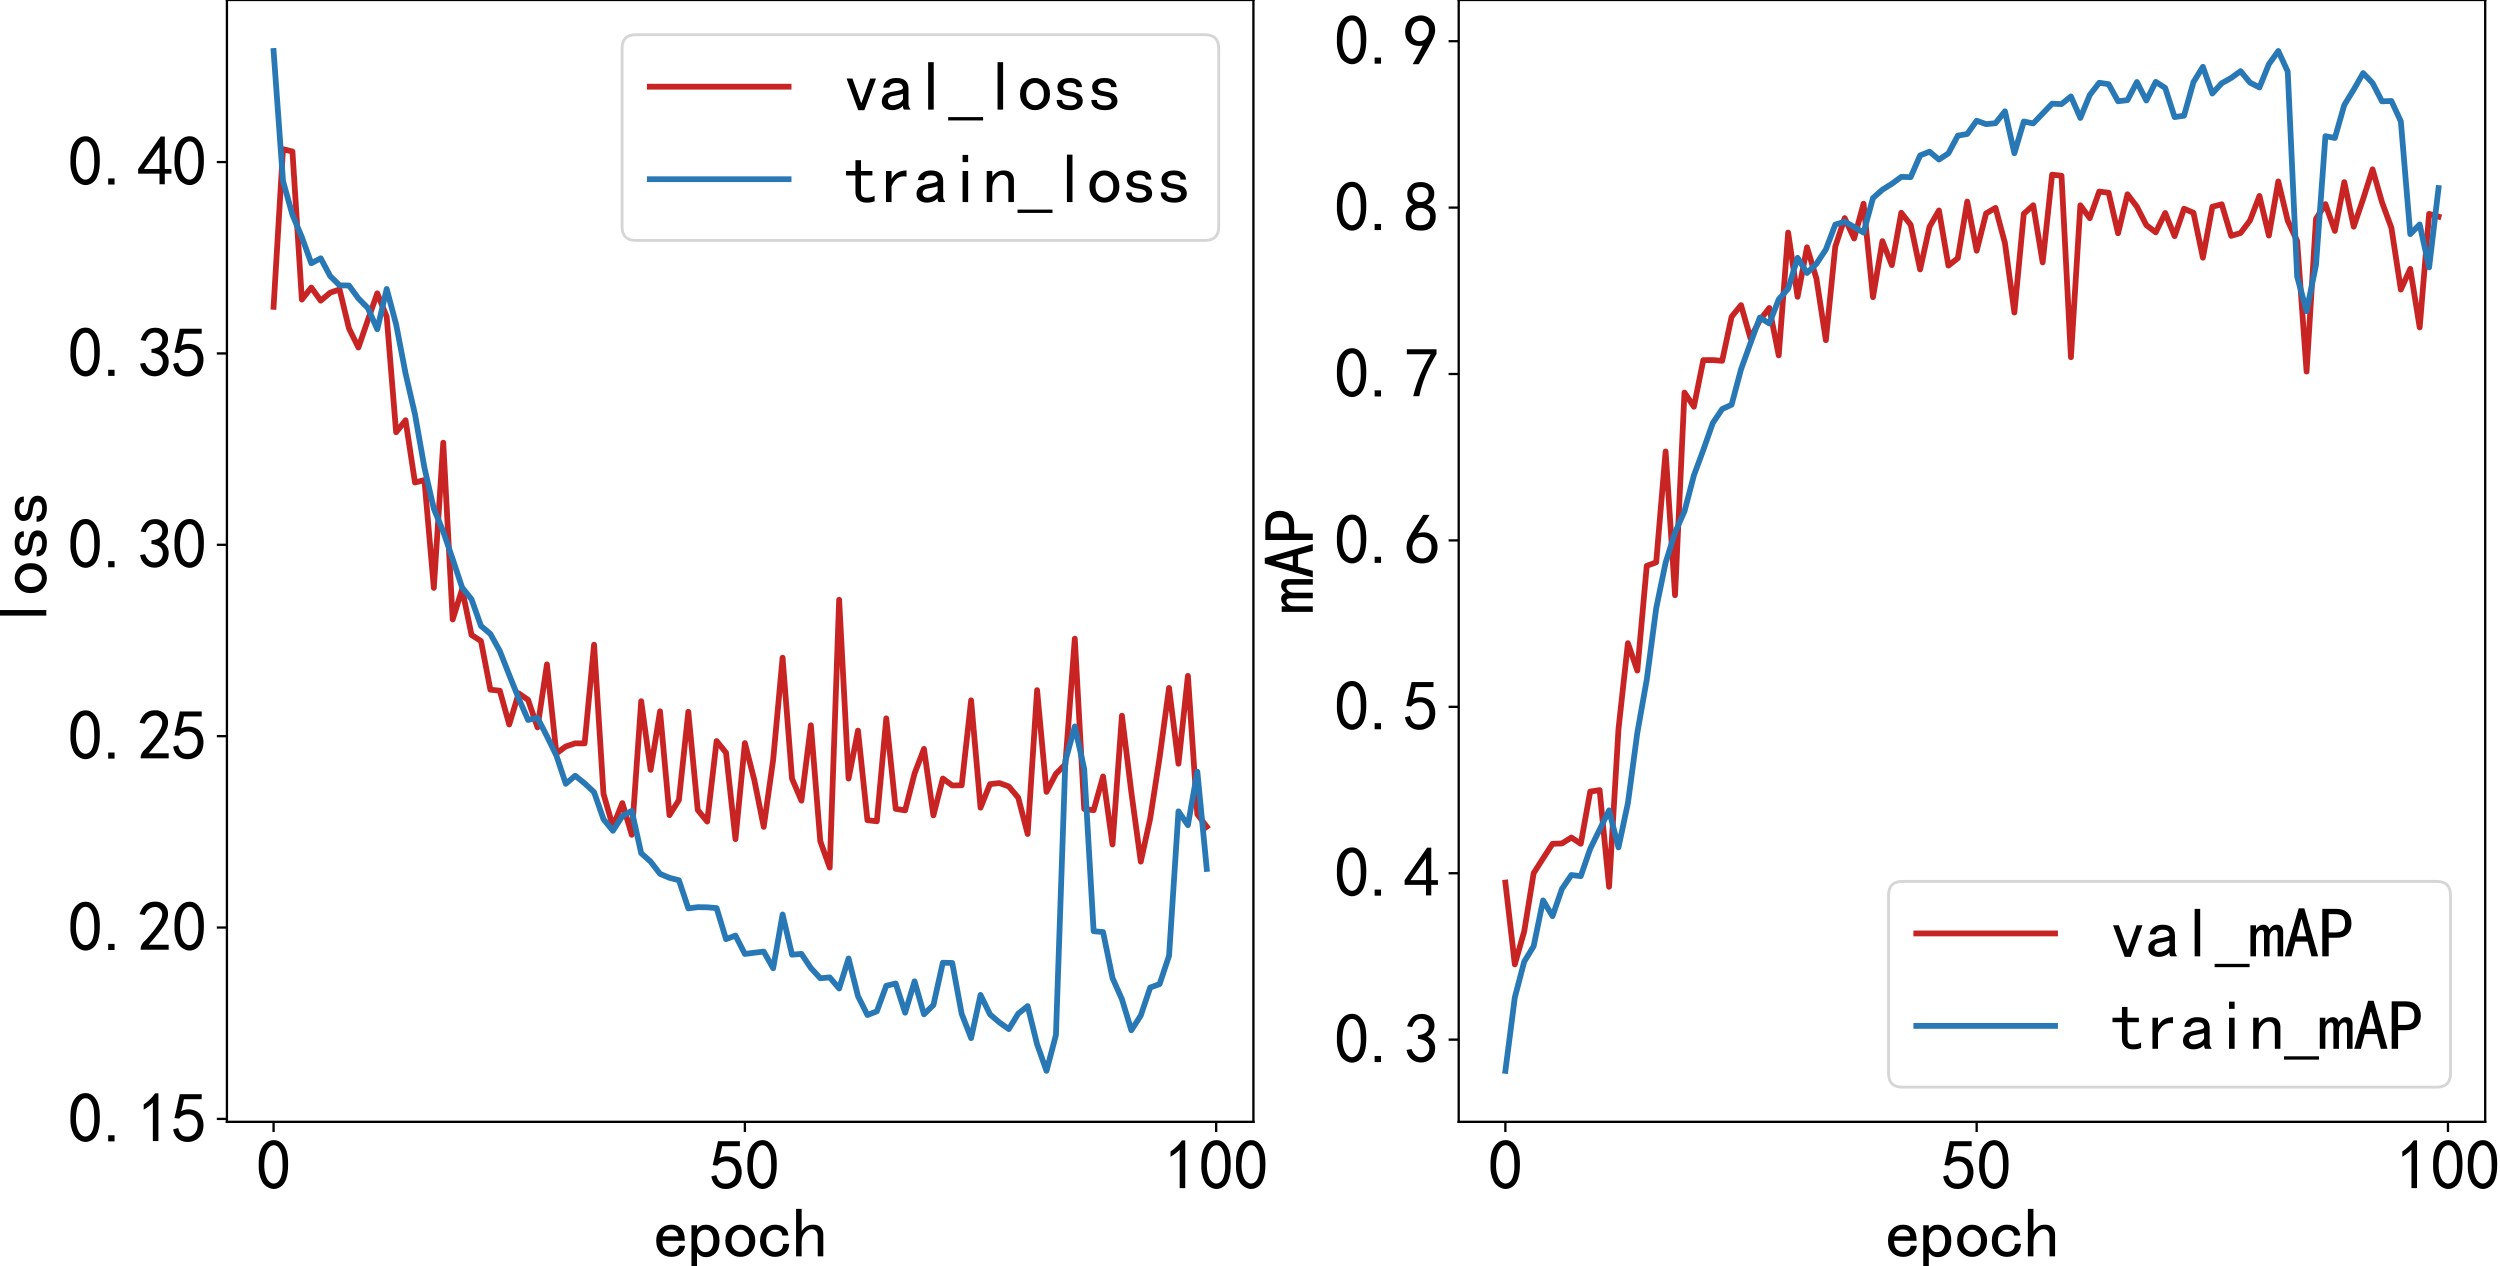 <?xml version="1.0" encoding="utf-8" standalone="no"?>
<!DOCTYPE svg PUBLIC "-//W3C//DTD SVG 1.1//EN"
  "http://www.w3.org/Graphics/SVG/1.1/DTD/svg11.dtd">
<svg xmlns:xlink="http://www.w3.org/1999/xlink" width="864.82pt" height="438.08pt" viewBox="0 0 864.82 438.08" xmlns="http://www.w3.org/2000/svg" version="1.1">
 <defs>
  <style type="text/css">*{stroke-linejoin: round; stroke-linecap: butt}</style>
 </defs>
 <g id="figure_1">
  <g id="patch_1">
   <path d="M 0 438.08 
L 864.82 438.08 
L 864.82 0 
L 0 0 
z
" style="fill: #ffffff"/>
  </g>
  <g id="axes_1">
   <g id="patch_2">
    <path d="M 78.5 388.08 
L 433.591 388.08 
L 433.591 0 
L 78.5 0 
z
" style="fill: #ffffff"/>
   </g>
   <g id="matplotlib.axis_1">
    <g id="xtick_1">
     <g id="line2d_1">
      <defs>
       <path id="m17771dd789" d="M 0 0 
L 0 3.5 
" style="stroke: #000000; stroke-width: 0.8"/>
      </defs>
      <g>
       <use xlink:href="#m17771dd789" x="94.64" y="388.08" style="stroke: #000000; stroke-width: 0.8"/>
      </g>
     </g>
     <g id="text_1">
      <!-- 0 -->
      <g transform="translate(88.64 411.58) scale(0.24 -0.24)">
       <defs>
        <path id="SimHei-30" d="M 225 2537 
Q 250 3200 412 3587 
Q 575 3975 875 4225 
Q 1175 4475 1612 4475 
Q 2050 4475 2375 4112 
Q 2700 3750 2800 3200 
Q 2900 2650 2862 1937 
Q 2825 1225 2612 775 
Q 2400 325 1975 150 
Q 1550 -25 1125 187 
Q 700 400 525 750 
Q 350 1100 275 1487 
Q 200 1875 225 2537 
z
M 750 2687 
Q 675 2000 800 1462 
Q 925 925 1212 700 
Q 1500 475 1800 612 
Q 2100 750 2237 1162 
Q 2375 1575 2375 2062 
Q 2375 2550 2337 2950 
Q 2300 3350 2112 3675 
Q 1925 4000 1612 4012 
Q 1300 4025 1062 3700 
Q 825 3375 750 2687 
z
" transform="scale(0.016)"/>
       </defs>
       <use xlink:href="#SimHei-30"/>
      </g>
     </g>
    </g>
    <g id="xtick_2">
     <g id="line2d_2">
      <g>
       <use xlink:href="#m17771dd789" x="257.676" y="388.08" style="stroke: #000000; stroke-width: 0.8"/>
      </g>
     </g>
     <g id="text_2">
      <!-- 50 -->
      <g transform="translate(245.676 411.58) scale(0.24 -0.24)">
       <defs>
        <path id="SimHei-35" d="M 550 1325 
Q 725 650 1150 575 
Q 1575 500 1837 662 
Q 2100 825 2212 1087 
Q 2325 1350 2312 1675 
Q 2300 2000 2137 2225 
Q 1975 2450 1725 2525 
Q 1475 2600 1162 2525 
Q 850 2450 650 2175 
L 225 2225 
Q 275 2375 700 4375 
L 2675 4375 
L 2675 3925 
L 1075 3925 
Q 950 3250 825 2850 
Q 1200 3025 1525 3012 
Q 1850 3000 2150 2862 
Q 2450 2725 2587 2487 
Q 2725 2250 2787 2012 
Q 2850 1775 2837 1500 
Q 2825 1225 2725 937 
Q 2625 650 2425 462 
Q 2225 275 1937 162 
Q 1650 50 1275 75 
Q 900 100 562 350 
Q 225 600 100 1200 
L 550 1325 
z
" transform="scale(0.016)"/>
       </defs>
       <use xlink:href="#SimHei-35"/>
       <use xlink:href="#SimHei-30" x="50"/>
      </g>
     </g>
    </g>
    <g id="xtick_3">
     <g id="line2d_3">
      <g>
       <use xlink:href="#m17771dd789" x="420.711" y="388.08" style="stroke: #000000; stroke-width: 0.8"/>
      </g>
     </g>
     <g id="text_3">
      <!-- 100 -->
      <g transform="translate(402.711 411.58) scale(0.24 -0.24)">
       <defs>
        <path id="SimHei-31" d="M 1400 3600 
Q 1075 3275 575 2975 
L 575 3450 
Q 1200 3875 1600 4450 
L 1900 4450 
L 1900 150 
L 1400 150 
L 1400 3600 
z
" transform="scale(0.016)"/>
       </defs>
       <use xlink:href="#SimHei-31"/>
       <use xlink:href="#SimHei-30" x="50"/>
       <use xlink:href="#SimHei-30" x="100"/>
      </g>
     </g>
    </g>
    <g id="text_4">
     <!-- epoch -->
     <g transform="translate(226.045 435.08) scale(0.24 -0.24)">
      <defs>
       <path id="SimHei-65" d="M 2850 1075 
Q 2800 625 2450 350 
Q 2100 75 1625 75 
Q 1025 75 637 462 
Q 250 850 250 1525 
Q 250 2200 637 2587 
Q 1025 2975 1625 2975 
Q 2150 2975 2487 2637 
Q 2825 2300 2825 1525 
L 800 1525 
Q 800 975 1037 750 
Q 1275 525 1625 525 
Q 1900 525 2075 662 
Q 2250 800 2300 1075 
L 2850 1075 
z
M 2250 1925 
Q 2200 2275 2025 2412 
Q 1850 2550 1575 2550 
Q 1325 2550 1125 2412 
Q 925 2275 825 1925 
L 2250 1925 
z
" transform="scale(0.016)"/>
       <path id="SimHei-70" d="M 2825 1525 
Q 2825 800 2475 425 
Q 2125 50 1625 50 
Q 1350 50 1150 162 
Q 950 275 800 500 
L 800 -800 
L 300 -800 
L 300 2925 
L 800 2925 
L 800 2550 
Q 950 2775 1150 2875 
Q 1350 2975 1625 2975 
Q 2125 2975 2475 2612 
Q 2825 2250 2825 1525 
z
M 2275 1525 
Q 2275 2000 2087 2262 
Q 1900 2525 1525 2525 
Q 1225 2525 1012 2262 
Q 800 2000 800 1525 
Q 800 1050 1012 775 
Q 1225 500 1525 500 
Q 1900 500 2087 775 
Q 2275 1050 2275 1525 
z
" transform="scale(0.016)"/>
       <path id="SimHei-6f" d="M 2925 1525 
Q 2925 875 2525 475 
Q 2125 75 1575 75 
Q 1025 75 625 475 
Q 225 875 225 1525 
Q 225 2175 625 2575 
Q 1025 2975 1575 2975 
Q 2125 2975 2525 2575 
Q 2925 2175 2925 1525 
z
M 2375 1525 
Q 2375 2025 2125 2275 
Q 1875 2525 1575 2525 
Q 1275 2525 1025 2275 
Q 775 2025 775 1525 
Q 775 1025 1025 775 
Q 1275 525 1575 525 
Q 1875 525 2125 775 
Q 2375 1025 2375 1525 
z
" transform="scale(0.016)"/>
       <path id="SimHei-63" d="M 2850 1250 
Q 2850 725 2487 400 
Q 2125 75 1575 75 
Q 1025 75 625 462 
Q 225 850 225 1525 
Q 225 2200 625 2587 
Q 1025 2975 1575 2975 
Q 2125 2975 2450 2687 
Q 2775 2400 2775 2000 
L 2225 2000 
Q 2200 2300 2012 2412 
Q 1825 2525 1575 2525 
Q 1275 2525 1025 2287 
Q 775 2050 775 1525 
Q 775 1000 1025 762 
Q 1275 525 1575 525 
Q 1900 525 2100 700 
Q 2300 875 2300 1250 
L 2850 1250 
z
" transform="scale(0.016)"/>
       <path id="SimHei-68" d="M 2800 125 
L 2300 125 
L 2300 1925 
Q 2300 2225 2150 2400 
Q 2000 2575 1750 2575 
Q 1425 2575 1137 2237 
Q 850 1900 850 1400 
L 850 125 
L 350 125 
L 350 4400 
L 850 4400 
L 850 2400 
Q 1050 2675 1287 2825 
Q 1525 2975 1900 2975 
Q 2350 2975 2575 2725 
Q 2800 2475 2800 2100 
L 2800 125 
z
" transform="scale(0.016)"/>
      </defs>
      <use xlink:href="#SimHei-65"/>
      <use xlink:href="#SimHei-70" x="50"/>
      <use xlink:href="#SimHei-6f" x="100"/>
      <use xlink:href="#SimHei-63" x="150"/>
      <use xlink:href="#SimHei-68" x="200"/>
     </g>
    </g>
   </g>
   <g id="matplotlib.axis_2">
    <g id="ytick_1">
     <g id="line2d_4">
      <defs>
       <path id="m5ae9368b1d" d="M 0 0 
L -3.5 0 
" style="stroke: #000000; stroke-width: 0.8"/>
      </defs>
      <g>
       <use xlink:href="#m5ae9368b1d" x="78.5" y="387.061" style="stroke: #000000; stroke-width: 0.8"/>
      </g>
     </g>
     <g id="text_5">
      <!-- 0.15 -->
      <g transform="translate(23.5 395.311) scale(0.24 -0.24)">
       <defs>
        <path id="SimHei-2e" d="M 1075 125 
L 500 125 
L 500 675 
L 1075 675 
L 1075 125 
z
" transform="scale(0.016)"/>
       </defs>
       <use xlink:href="#SimHei-30"/>
       <use xlink:href="#SimHei-2e" x="50"/>
       <use xlink:href="#SimHei-31" x="100"/>
       <use xlink:href="#SimHei-35" x="150"/>
      </g>
     </g>
    </g>
    <g id="ytick_2">
     <g id="line2d_5">
      <g>
       <use xlink:href="#m5ae9368b1d" x="78.5" y="320.86" style="stroke: #000000; stroke-width: 0.8"/>
      </g>
     </g>
     <g id="text_6">
      <!-- 0.20 -->
      <g transform="translate(23.5 329.11) scale(0.24 -0.24)">
       <defs>
        <path id="SimHei-32" d="M 300 250 
Q 325 625 650 925 
Q 975 1225 1475 1862 
Q 1975 2500 2125 2850 
Q 2275 3200 2237 3450 
Q 2200 3700 2000 3862 
Q 1800 4025 1537 4000 
Q 1275 3975 1037 3800 
Q 800 3625 675 3275 
L 200 3350 
Q 400 3925 712 4187 
Q 1025 4450 1450 4475 
Q 1700 4500 1900 4462 
Q 2100 4425 2312 4287 
Q 2525 4150 2662 3875 
Q 2800 3600 2762 3212 
Q 2725 2825 2375 2287 
Q 2025 1750 1025 600 
L 2825 600 
L 2825 150 
L 300 150 
L 300 250 
z
" transform="scale(0.016)"/>
       </defs>
       <use xlink:href="#SimHei-30"/>
       <use xlink:href="#SimHei-2e" x="50"/>
       <use xlink:href="#SimHei-32" x="100"/>
       <use xlink:href="#SimHei-30" x="150"/>
      </g>
     </g>
    </g>
    <g id="ytick_3">
     <g id="line2d_6">
      <g>
       <use xlink:href="#m5ae9368b1d" x="78.5" y="254.66" style="stroke: #000000; stroke-width: 0.8"/>
      </g>
     </g>
     <g id="text_7">
      <!-- 0.25 -->
      <g transform="translate(23.5 262.91) scale(0.24 -0.24)">
       <use xlink:href="#SimHei-30"/>
       <use xlink:href="#SimHei-2e" x="50"/>
       <use xlink:href="#SimHei-32" x="100"/>
       <use xlink:href="#SimHei-35" x="150"/>
      </g>
     </g>
    </g>
    <g id="ytick_4">
     <g id="line2d_7">
      <g>
       <use xlink:href="#m5ae9368b1d" x="78.5" y="188.46" style="stroke: #000000; stroke-width: 0.8"/>
      </g>
     </g>
     <g id="text_8">
      <!-- 0.30 -->
      <g transform="translate(23.5 196.71) scale(0.24 -0.24)">
       <defs>
        <path id="SimHei-33" d="M 250 1225 
L 700 1300 
Q 800 975 1025 762 
Q 1250 550 1587 562 
Q 1925 575 2125 837 
Q 2325 1100 2300 1437 
Q 2275 1775 2037 1962 
Q 1800 2150 1275 2225 
L 1275 2550 
Q 1800 2600 2037 2825 
Q 2275 3050 2250 3412 
Q 2225 3775 1925 3937 
Q 1625 4100 1287 3975 
Q 950 3850 750 3275 
L 300 3350 
Q 450 3800 712 4100 
Q 975 4400 1425 4450 
Q 1875 4500 2212 4337 
Q 2550 4175 2687 3837 
Q 2825 3500 2725 3100 
Q 2625 2700 2150 2400 
Q 2500 2250 2687 1950 
Q 2875 1650 2812 1162 
Q 2750 675 2375 375 
Q 2000 75 1525 87 
Q 1050 100 700 387 
Q 350 675 250 1225 
z
" transform="scale(0.016)"/>
       </defs>
       <use xlink:href="#SimHei-30"/>
       <use xlink:href="#SimHei-2e" x="50"/>
       <use xlink:href="#SimHei-33" x="100"/>
       <use xlink:href="#SimHei-30" x="150"/>
      </g>
     </g>
    </g>
    <g id="ytick_5">
     <g id="line2d_8">
      <g>
       <use xlink:href="#m5ae9368b1d" x="78.5" y="122.26" style="stroke: #000000; stroke-width: 0.8"/>
      </g>
     </g>
     <g id="text_9">
      <!-- 0.35 -->
      <g transform="translate(23.5 130.51) scale(0.24 -0.24)">
       <use xlink:href="#SimHei-30"/>
       <use xlink:href="#SimHei-2e" x="50"/>
       <use xlink:href="#SimHei-33" x="100"/>
       <use xlink:href="#SimHei-35" x="150"/>
      </g>
     </g>
    </g>
    <g id="ytick_6">
     <g id="line2d_9">
      <g>
       <use xlink:href="#m5ae9368b1d" x="78.5" y="56.06" style="stroke: #000000; stroke-width: 0.8"/>
      </g>
     </g>
     <g id="text_10">
      <!-- 0.40 -->
      <g transform="translate(23.5 64.31) scale(0.24 -0.24)">
       <defs>
        <path id="SimHei-34" d="M 2000 1100 
L 75 1100 
L 75 1525 
L 2100 4450 
L 2475 4450 
L 2475 1525 
L 3075 1525 
L 3075 1100 
L 2475 1100 
L 2475 150 
L 2000 150 
L 2000 1100 
z
M 2000 1525 
L 2000 3500 
L 600 1525 
L 2000 1525 
z
" transform="scale(0.016)"/>
       </defs>
       <use xlink:href="#SimHei-30"/>
       <use xlink:href="#SimHei-2e" x="50"/>
       <use xlink:href="#SimHei-34" x="100"/>
       <use xlink:href="#SimHei-30" x="150"/>
      </g>
     </g>
    </g>
    <g id="text_11">
     <!-- loss -->
     <g transform="translate(16.5 218.04) rotate(-90) scale(0.24 -0.24)">
      <defs>
       <path id="SimHei-6c" d="M 1825 125 
L 1325 125 
L 1325 4400 
L 1825 4400 
L 1825 125 
z
" transform="scale(0.016)"/>
       <path id="SimHei-73" d="M 2750 900 
Q 2750 500 2437 287 
Q 2125 75 1650 75 
Q 1050 75 725 312 
Q 400 550 400 1000 
L 900 1000 
Q 900 700 1112 600 
Q 1325 500 1625 500 
Q 1925 500 2075 612 
Q 2225 725 2225 900 
Q 2225 1025 2100 1150 
Q 1975 1275 1475 1350 
Q 900 1425 687 1637 
Q 475 1850 475 2200 
Q 475 2500 762 2737 
Q 1050 2975 1600 2975 
Q 2100 2975 2387 2750 
Q 2675 2525 2675 2150 
L 2175 2150 
Q 2175 2375 2012 2462 
Q 1850 2550 1600 2550 
Q 1275 2550 1137 2437 
Q 1000 2325 1000 2175 
Q 1000 2000 1125 1900 
Q 1250 1800 1650 1750 
Q 2300 1650 2525 1437 
Q 2750 1225 2750 900 
z
" transform="scale(0.016)"/>
      </defs>
      <use xlink:href="#SimHei-6c"/>
      <use xlink:href="#SimHei-6f" x="50"/>
      <use xlink:href="#SimHei-73" x="100"/>
      <use xlink:href="#SimHei-73" x="150"/>
     </g>
    </g>
   </g>
   <g id="line2d_10">
    <path d="M 94.64 106.141 
L 97.901 51.604 
L 101.162 52.407 
L 104.423 103.637 
L 107.683 99.465 
L 110.944 104.011 
L 114.205 101.255 
L 117.465 100.134 
L 120.726 113.622 
L 123.987 120.21 
L 127.248 110.728 
L 130.508 101.468 
L 133.769 109.584 
L 137.03 149.525 
L 140.29 145.373 
L 143.551 166.915 
L 146.812 166.066 
L 150.073 203.378 
L 153.333 153.132 
L 156.594 214.314 
L 159.855 203.829 
L 163.115 219.66 
L 166.376 221.741 
L 169.637 238.576 
L 172.897 238.94 
L 176.158 250.634 
L 179.419 239.848 
L 182.68 242.103 
L 185.94 251.622 
L 189.201 229.822 
L 192.462 260.642 
L 195.722 258.22 
L 198.983 257.135 
L 202.244 257.164 
L 205.505 223.016 
L 208.765 274.614 
L 212.026 285.935 
L 215.287 277.814 
L 218.547 288.777 
L 221.808 242.572 
L 225.069 266.319 
L 228.329 246.056 
L 231.59 281.975 
L 234.851 276.782 
L 238.112 246.224 
L 241.372 280.202 
L 244.633 284.208 
L 247.894 256.349 
L 251.154 260.381 
L 254.415 290.289 
L 257.676 257.045 
L 260.937 269.815 
L 264.197 286.034 
L 267.458 262.818 
L 270.719 227.518 
L 273.979 269.352 
L 277.24 276.972 
L 280.501 250.892 
L 283.761 290.991 
L 287.022 300.125 
L 290.283 207.475 
L 293.544 269.333 
L 296.804 252.741 
L 300.065 283.732 
L 303.326 284.106 
L 306.586 248.501 
L 309.847 279.806 
L 313.108 280.334 
L 316.369 267.578 
L 319.629 259.062 
L 322.89 282.068 
L 326.151 269.309 
L 329.411 271.713 
L 332.672 271.656 
L 335.933 242.264 
L 339.193 279.391 
L 342.454 271.266 
L 345.715 270.875 
L 348.976 272.056 
L 352.236 275.946 
L 355.497 288.502 
L 358.758 238.737 
L 362.018 273.93 
L 365.279 267.69 
L 368.54 264.372 
L 371.801 220.948 
L 375.061 279.845 
L 378.322 280.27 
L 381.583 268.592 
L 384.843 292.128 
L 388.104 247.569 
L 391.365 274.09 
L 394.625 298.072 
L 397.886 283.133 
L 401.147 261.992 
L 404.408 237.974 
L 407.668 264.197 
L 410.929 233.802 
L 414.19 281.67 
L 417.45 285.98 
" clip-path="url(#p96b3103738)" style="fill: none; stroke: #c82423; stroke-width: 2; stroke-linecap: square"/>
   </g>
   <g id="line2d_11">
    <path d="M 94.64 17.64 
L 97.901 62.628 
L 101.162 74.318 
L 104.423 82.057 
L 107.683 91.072 
L 110.944 89.35 
L 114.205 95.496 
L 117.465 98.71 
L 120.726 98.768 
L 123.987 103.257 
L 127.248 106.548 
L 130.508 113.904 
L 133.769 99.964 
L 137.03 112.195 
L 140.29 129.177 
L 143.551 143.3 
L 146.812 161.759 
L 150.073 175.987 
L 153.333 183.879 
L 156.594 193.407 
L 159.855 203.228 
L 163.115 207.307 
L 166.376 216.522 
L 169.637 219.297 
L 172.897 225.192 
L 176.158 233.493 
L 179.419 241.575 
L 182.68 249.058 
L 185.94 248.317 
L 189.201 254.674 
L 192.462 261.341 
L 195.722 271.133 
L 198.983 268.348 
L 202.244 270.98 
L 205.505 274.038 
L 208.765 283.395 
L 212.026 287.39 
L 215.287 282.307 
L 218.547 280.494 
L 221.808 295.142 
L 225.069 298.071 
L 228.329 302.301 
L 231.59 303.668 
L 234.851 304.497 
L 238.112 314.235 
L 241.372 313.811 
L 244.633 313.856 
L 247.894 314.139 
L 251.154 324.881 
L 254.415 323.639 
L 257.676 330.004 
L 260.937 329.57 
L 264.197 329.188 
L 267.458 334.953 
L 270.719 316.349 
L 273.979 330.255 
L 277.24 329.969 
L 280.501 334.848 
L 283.761 338.408 
L 287.022 338.102 
L 290.283 341.954 
L 293.544 331.554 
L 296.804 344.594 
L 300.065 351.124 
L 303.326 349.848 
L 306.586 341.004 
L 309.847 340.214 
L 313.108 350.337 
L 316.369 339.464 
L 319.629 350.88 
L 322.89 347.667 
L 326.151 333.036 
L 329.411 333.115 
L 332.672 350.724 
L 335.933 359.115 
L 339.193 344.165 
L 342.454 350.879 
L 345.715 353.684 
L 348.976 356.001 
L 352.236 350.644 
L 355.497 348.037 
L 358.758 361.251 
L 362.018 370.44 
L 365.279 358.051 
L 368.54 263.219 
L 371.801 251.303 
L 375.061 266.056 
L 378.322 322.136 
L 381.583 322.414 
L 384.843 338.319 
L 388.104 345.653 
L 391.365 356.395 
L 394.625 351.281 
L 397.886 341.625 
L 401.147 340.428 
L 404.408 330.618 
L 407.668 280.668 
L 410.929 285.451 
L 414.19 266.94 
L 417.45 300.581 
" clip-path="url(#p96b3103738)" style="fill: none; stroke: #2878b5; stroke-width: 2; stroke-linecap: square"/>
   </g>
   <g id="patch_3">
    <path d="M 78.5 388.08 
L 78.5 0 
" style="fill: none; stroke: #000000; stroke-width: 0.8; stroke-linejoin: miter; stroke-linecap: square"/>
   </g>
   <g id="patch_4">
    <path d="M 433.591 388.08 
L 433.591 0 
" style="fill: none; stroke: #000000; stroke-width: 0.8; stroke-linejoin: miter; stroke-linecap: square"/>
   </g>
   <g id="patch_5">
    <path d="M 78.5 388.08 
L 433.591 388.08 
" style="fill: none; stroke: #000000; stroke-width: 0.8; stroke-linejoin: miter; stroke-linecap: square"/>
   </g>
   <g id="patch_6">
    <path d="M 78.5 0 
L 433.591 0 
" style="fill: none; stroke: #000000; stroke-width: 0.8; stroke-linejoin: miter; stroke-linecap: square"/>
   </g>
   <g id="legend_1">
    <g id="patch_7">
     <path d="M 219.991 83.175 
L 416.791 83.175 
Q 421.591 83.175 421.591 78.375 
L 421.591 16.8 
Q 421.591 12 416.791 12 
L 219.991 12 
Q 215.191 12 215.191 16.8 
L 215.191 78.375 
Q 215.191 83.175 219.991 83.175 
z
" style="fill: #ffffff; opacity: 0.8; stroke: #cccccc; stroke-linejoin: miter"/>
    </g>
    <g id="line2d_12">
     <path d="M 224.791 30 
L 248.791 30 
L 272.791 30 
" style="fill: none; stroke: #c82423; stroke-width: 2; stroke-linecap: square"/>
    </g>
    <g id="text_12">
     <!-- val_loss -->
     <g transform="translate(291.991 38.4) scale(0.24 -0.24)">
      <defs>
       <path id="SimHei-76" d="M 2875 2925 
L 1825 75 
L 1275 75 
L 225 2925 
L 750 2925 
L 1525 750 
L 1575 750 
L 2350 2925 
L 2875 2925 
z
" transform="scale(0.016)"/>
       <path id="SimHei-61" d="M 2875 125 
L 2275 125 
Q 2225 175 2200 262 
Q 2175 350 2175 475 
Q 2000 275 1750 175 
Q 1500 75 1225 75 
Q 825 75 550 275 
Q 275 475 275 850 
Q 275 1225 525 1450 
Q 775 1675 1300 1750 
Q 1650 1800 1912 1875 
Q 2175 1950 2175 2075 
Q 2175 2225 2062 2375 
Q 1950 2525 1575 2525 
Q 1275 2525 1137 2412 
Q 1000 2300 950 2100 
L 400 2100 
Q 450 2500 762 2737 
Q 1075 2975 1575 2975 
Q 2125 2975 2400 2725 
Q 2675 2475 2675 2025 
L 2675 650 
Q 2675 500 2725 375 
Q 2775 250 2875 125 
z
M 2175 1050 
L 2175 1550 
Q 2025 1500 1887 1462 
Q 1750 1425 1425 1375 
Q 1050 1325 937 1200 
Q 825 1075 825 900 
Q 825 750 937 637 
Q 1050 525 1275 525 
Q 1500 525 1762 650 
Q 2025 775 2175 1050 
z
" transform="scale(0.016)"/>
       <path id="SimHei-5f" d="M 3150 -850 
L 0 -850 
L 0 -550 
L 3150 -550 
L 3150 -850 
z
" transform="scale(0.016)"/>
      </defs>
      <use xlink:href="#SimHei-76"/>
      <use xlink:href="#SimHei-61" x="50"/>
      <use xlink:href="#SimHei-6c" x="100"/>
      <use xlink:href="#SimHei-5f" x="150"/>
      <use xlink:href="#SimHei-6c" x="200"/>
      <use xlink:href="#SimHei-6f" x="250"/>
      <use xlink:href="#SimHei-73" x="300"/>
      <use xlink:href="#SimHei-73" x="350"/>
     </g>
    </g>
    <g id="line2d_13">
     <path d="M 224.791 61.987 
L 248.791 61.987 
L 272.791 61.987 
" style="fill: none; stroke: #2878b5; stroke-width: 2; stroke-linecap: square"/>
    </g>
    <g id="text_13">
     <!-- train_loss -->
     <g transform="translate(291.991 70.388) scale(0.24 -0.24)">
      <defs>
       <path id="SimHei-74" d="M 2750 200 
Q 2625 150 2462 112 
Q 2300 75 2025 75 
Q 1575 75 1300 325 
Q 1025 575 1025 1025 
L 1025 2525 
L 175 2525 
L 175 2925 
L 1025 2925 
L 1025 3900 
L 1525 3900 
L 1525 2925 
L 2550 2925 
L 2550 2525 
L 1525 2525 
L 1525 1000 
Q 1525 800 1625 662 
Q 1725 525 2000 525 
Q 2275 525 2450 575 
Q 2625 625 2750 700 
L 2750 200 
z
" transform="scale(0.016)"/>
       <path id="SimHei-72" d="M 2500 2425 
Q 2025 2500 1700 2287 
Q 1375 2075 1150 1550 
L 1150 125 
L 650 125 
L 650 2925 
L 1150 2925 
L 1150 2200 
Q 1375 2600 1712 2787 
Q 2050 2975 2500 2975 
L 2500 2425 
z
" transform="scale(0.016)"/>
       <path id="SimHei-69" d="M 1800 3725 
L 1300 3725 
L 1300 4375 
L 1800 4375 
L 1800 3725 
z
M 1800 125 
L 1300 125 
L 1300 2925 
L 1800 2925 
L 1800 125 
z
" transform="scale(0.016)"/>
       <path id="SimHei-6e" d="M 2800 125 
L 2300 125 
L 2300 1925 
Q 2300 2225 2150 2400 
Q 2000 2575 1750 2575 
Q 1425 2575 1137 2237 
Q 850 1900 850 1400 
L 850 125 
L 350 125 
L 350 2925 
L 850 2925 
L 850 2400 
Q 1050 2675 1287 2825 
Q 1525 2975 1900 2975 
Q 2350 2975 2575 2725 
Q 2800 2475 2800 2100 
L 2800 125 
z
" transform="scale(0.016)"/>
      </defs>
      <use xlink:href="#SimHei-74"/>
      <use xlink:href="#SimHei-72" x="50"/>
      <use xlink:href="#SimHei-61" x="100"/>
      <use xlink:href="#SimHei-69" x="150"/>
      <use xlink:href="#SimHei-6e" x="200"/>
      <use xlink:href="#SimHei-5f" x="250"/>
      <use xlink:href="#SimHei-6c" x="300"/>
      <use xlink:href="#SimHei-6f" x="350"/>
      <use xlink:href="#SimHei-73" x="400"/>
      <use xlink:href="#SimHei-73" x="450"/>
     </g>
    </g>
   </g>
  </g>
  <g id="axes_2">
   <g id="patch_8">
    <path d="M 504.609 388.08 
L 859.7 388.08 
L 859.7 0 
L 504.609 0 
z
" style="fill: #ffffff"/>
   </g>
   <g id="matplotlib.axis_3">
    <g id="xtick_4">
     <g id="line2d_14">
      <g>
       <use xlink:href="#m17771dd789" x="520.75" y="388.08" style="stroke: #000000; stroke-width: 0.8"/>
      </g>
     </g>
     <g id="text_14">
      <!-- 0 -->
      <g transform="translate(514.75 411.58) scale(0.24 -0.24)">
       <use xlink:href="#SimHei-30"/>
      </g>
     </g>
    </g>
    <g id="xtick_5">
     <g id="line2d_15">
      <g>
       <use xlink:href="#m17771dd789" x="683.785" y="388.08" style="stroke: #000000; stroke-width: 0.8"/>
      </g>
     </g>
     <g id="text_15">
      <!-- 50 -->
      <g transform="translate(671.785 411.58) scale(0.24 -0.24)">
       <use xlink:href="#SimHei-35"/>
       <use xlink:href="#SimHei-30" x="50"/>
      </g>
     </g>
    </g>
    <g id="xtick_6">
     <g id="line2d_16">
      <g>
       <use xlink:href="#m17771dd789" x="846.82" y="388.08" style="stroke: #000000; stroke-width: 0.8"/>
      </g>
     </g>
     <g id="text_16">
      <!-- 100 -->
      <g transform="translate(828.82 411.58) scale(0.24 -0.24)">
       <use xlink:href="#SimHei-31"/>
       <use xlink:href="#SimHei-30" x="50"/>
       <use xlink:href="#SimHei-30" x="100"/>
      </g>
     </g>
    </g>
    <g id="text_17">
     <!-- epoch -->
     <g transform="translate(652.155 435.08) scale(0.24 -0.24)">
      <use xlink:href="#SimHei-65"/>
      <use xlink:href="#SimHei-70" x="50"/>
      <use xlink:href="#SimHei-6f" x="100"/>
      <use xlink:href="#SimHei-63" x="150"/>
      <use xlink:href="#SimHei-68" x="200"/>
     </g>
    </g>
   </g>
   <g id="matplotlib.axis_4">
    <g id="ytick_7">
     <g id="line2d_17">
      <g>
       <use xlink:href="#m5ae9368b1d" x="504.609" y="359.634" style="stroke: #000000; stroke-width: 0.8"/>
      </g>
     </g>
     <g id="text_18">
      <!-- 0.3 -->
      <g transform="translate(461.609 367.884) scale(0.24 -0.24)">
       <use xlink:href="#SimHei-30"/>
       <use xlink:href="#SimHei-2e" x="50"/>
       <use xlink:href="#SimHei-33" x="100"/>
      </g>
     </g>
    </g>
    <g id="ytick_8">
     <g id="line2d_18">
      <g>
       <use xlink:href="#m5ae9368b1d" x="504.609" y="302.071" style="stroke: #000000; stroke-width: 0.8"/>
      </g>
     </g>
     <g id="text_19">
      <!-- 0.4 -->
      <g transform="translate(461.609 310.321) scale(0.24 -0.24)">
       <use xlink:href="#SimHei-30"/>
       <use xlink:href="#SimHei-2e" x="50"/>
       <use xlink:href="#SimHei-34" x="100"/>
      </g>
     </g>
    </g>
    <g id="ytick_9">
     <g id="line2d_19">
      <g>
       <use xlink:href="#m5ae9368b1d" x="504.609" y="244.507" style="stroke: #000000; stroke-width: 0.8"/>
      </g>
     </g>
     <g id="text_20">
      <!-- 0.5 -->
      <g transform="translate(461.609 252.757) scale(0.24 -0.24)">
       <use xlink:href="#SimHei-30"/>
       <use xlink:href="#SimHei-2e" x="50"/>
       <use xlink:href="#SimHei-35" x="100"/>
      </g>
     </g>
    </g>
    <g id="ytick_10">
     <g id="line2d_20">
      <g>
       <use xlink:href="#m5ae9368b1d" x="504.609" y="186.943" style="stroke: #000000; stroke-width: 0.8"/>
      </g>
     </g>
     <g id="text_21">
      <!-- 0.6 -->
      <g transform="translate(461.609 195.193) scale(0.24 -0.24)">
       <defs>
        <path id="SimHei-36" d="M 250 1612 
Q 275 1975 387 2225 
Q 500 2475 725 2850 
L 1750 4450 
L 2325 4450 
L 1275 2800 
Q 1950 2975 2350 2750 
Q 2750 2525 2887 2237 
Q 3025 1950 3037 1612 
Q 3050 1275 2937 950 
Q 2825 625 2537 362 
Q 2250 100 1737 75 
Q 1225 50 862 262 
Q 500 475 362 862 
Q 225 1250 250 1612 
z
M 1025 787 
Q 1250 550 1625 525 
Q 2000 500 2250 775 
Q 2500 1050 2500 1575 
Q 2500 2100 2187 2300 
Q 1875 2500 1487 2450 
Q 1100 2400 925 2075 
Q 750 1750 775 1387 
Q 800 1025 1025 787 
z
" transform="scale(0.016)"/>
       </defs>
       <use xlink:href="#SimHei-30"/>
       <use xlink:href="#SimHei-2e" x="50"/>
       <use xlink:href="#SimHei-36" x="100"/>
      </g>
     </g>
    </g>
    <g id="ytick_11">
     <g id="line2d_21">
      <g>
       <use xlink:href="#m5ae9368b1d" x="504.609" y="129.38" style="stroke: #000000; stroke-width: 0.8"/>
      </g>
     </g>
     <g id="text_22">
      <!-- 0.7 -->
      <g transform="translate(461.609 137.63) scale(0.24 -0.24)">
       <defs>
        <path id="SimHei-37" d="M 850 150 
Q 1300 2050 2425 3925 
L 275 3925 
L 275 4375 
L 2950 4375 
L 2950 3950 
Q 1775 2050 1400 150 
L 850 150 
z
" transform="scale(0.016)"/>
       </defs>
       <use xlink:href="#SimHei-30"/>
       <use xlink:href="#SimHei-2e" x="50"/>
       <use xlink:href="#SimHei-37" x="100"/>
      </g>
     </g>
    </g>
    <g id="ytick_12">
     <g id="line2d_22">
      <g>
       <use xlink:href="#m5ae9368b1d" x="504.609" y="71.816" style="stroke: #000000; stroke-width: 0.8"/>
      </g>
     </g>
     <g id="text_23">
      <!-- 0.8 -->
      <g transform="translate(461.609 80.066) scale(0.24 -0.24)">
       <defs>
        <path id="SimHei-38" d="M 175 1375 
Q 175 1675 325 1962 
Q 475 2250 825 2425 
Q 525 2600 425 2812 
Q 325 3025 312 3300 
Q 300 3575 387 3775 
Q 475 3975 650 4150 
Q 825 4325 1037 4387 
Q 1250 4450 1500 4450 
Q 1750 4450 1950 4400 
Q 2150 4350 2375 4187 
Q 2600 4025 2700 3725 
Q 2800 3425 2687 3025 
Q 2575 2625 2100 2400 
Q 2525 2275 2700 2012 
Q 2875 1750 2875 1375 
Q 2875 1000 2762 775 
Q 2650 550 2512 400 
Q 2375 250 2137 162 
Q 1900 75 1537 75 
Q 1175 75 912 162 
Q 650 250 475 425 
Q 300 600 237 837 
Q 175 1075 175 1375 
z
M 687 1400 
Q 675 1100 787 875 
Q 900 650 1200 587 
Q 1500 525 1825 600 
Q 2150 675 2275 950 
Q 2400 1225 2362 1500 
Q 2325 1775 2050 1962 
Q 1775 2150 1450 2125 
Q 1125 2100 912 1900 
Q 700 1700 687 1400 
z
M 775 3350 
Q 775 3100 950 2875 
Q 1125 2650 1500 2650 
Q 1875 2650 2062 2875 
Q 2250 3100 2237 3412 
Q 2225 3725 2012 3875 
Q 1800 4025 1437 4000 
Q 1075 3975 925 3787 
Q 775 3600 775 3350 
z
" transform="scale(0.016)"/>
       </defs>
       <use xlink:href="#SimHei-30"/>
       <use xlink:href="#SimHei-2e" x="50"/>
       <use xlink:href="#SimHei-38" x="100"/>
      </g>
     </g>
    </g>
    <g id="ytick_13">
     <g id="line2d_23">
      <g>
       <use xlink:href="#m5ae9368b1d" x="504.609" y="14.252" style="stroke: #000000; stroke-width: 0.8"/>
      </g>
     </g>
     <g id="text_24">
      <!-- 0.9 -->
      <g transform="translate(461.609 22.502) scale(0.24 -0.24)">
       <defs>
        <path id="SimHei-39" d="M 800 75 
Q 1350 1000 1700 1750 
Q 1075 1650 662 1912 
Q 250 2175 162 2625 
Q 75 3075 175 3437 
Q 275 3800 487 4037 
Q 700 4275 1000 4375 
Q 1300 4475 1537 4475 
Q 1775 4475 2025 4375 
Q 2275 4275 2475 4075 
Q 2675 3875 2750 3662 
Q 2825 3450 2825 3112 
Q 2825 2775 2575 2250 
Q 2325 1725 1350 75 
L 800 75 
z
M 662 2875 
Q 700 2550 937 2337 
Q 1175 2125 1450 2150 
Q 1725 2175 1887 2300 
Q 2050 2425 2200 2725 
Q 2300 3100 2250 3362 
Q 2200 3625 1987 3800 
Q 1775 3975 1525 3975 
Q 1375 4000 1137 3900 
Q 900 3800 762 3500 
Q 625 3200 662 2875 
z
" transform="scale(0.016)"/>
       </defs>
       <use xlink:href="#SimHei-30"/>
       <use xlink:href="#SimHei-2e" x="50"/>
       <use xlink:href="#SimHei-39" x="100"/>
      </g>
     </g>
    </g>
    <g id="text_25">
     <!-- mAP -->
     <g transform="translate(454.609 212.04) rotate(-90) scale(0.24 -0.24)">
      <defs>
       <path id="SimHei-6d" d="M 3050 125 
L 2550 125 
L 2550 2150 
Q 2550 2300 2500 2400 
Q 2450 2500 2300 2500 
Q 2125 2500 1975 2312 
Q 1825 2125 1825 1825 
L 1825 125 
L 1325 125 
L 1325 2150 
Q 1325 2300 1275 2400 
Q 1225 2500 1075 2500 
Q 900 2500 750 2312 
Q 600 2125 600 1825 
L 600 125 
L 100 125 
L 100 2925 
L 600 2925 
L 600 2550 
Q 725 2750 900 2862 
Q 1075 2975 1275 2975 
Q 1475 2975 1612 2862 
Q 1750 2750 1800 2550 
Q 1925 2750 2087 2862 
Q 2250 2975 2450 2975 
Q 2750 2975 2900 2812 
Q 3050 2650 3050 2350 
L 3050 125 
z
" transform="scale(0.016)"/>
       <path id="SimHei-41" d="M 3075 125 
L 2475 125 
L 2125 1450 
L 1025 1450 
L 675 125 
L 75 125 
L 1325 4450 
L 1825 4450 
L 3075 125 
z
M 2000 1925 
L 1600 3450 
L 1550 3450 
L 1150 1925 
L 2000 1925 
z
" transform="scale(0.016)"/>
       <path id="SimHei-50" d="M 2950 3100 
Q 2950 2500 2600 2150 
Q 2250 1800 1625 1800 
L 900 1800 
L 900 125 
L 325 125 
L 325 4400 
L 1625 4400 
Q 2250 4400 2600 4050 
Q 2950 3700 2950 3100 
z
M 2375 3100 
Q 2375 3575 2150 3750 
Q 1925 3925 1475 3925 
L 900 3925 
L 900 2275 
L 1475 2275 
Q 1925 2275 2150 2450 
Q 2375 2625 2375 3100 
z
" transform="scale(0.016)"/>
      </defs>
      <use xlink:href="#SimHei-6d"/>
      <use xlink:href="#SimHei-41" x="50"/>
      <use xlink:href="#SimHei-50" x="100"/>
     </g>
    </g>
   </g>
   <g id="line2d_24">
    <path d="M 520.75 305.31 
L 524.01 333.608 
L 527.271 322.17 
L 530.532 302.054 
L 533.792 296.942 
L 537.053 291.896 
L 540.314 291.779 
L 543.575 289.721 
L 546.835 291.883 
L 550.096 273.818 
L 553.357 273.321 
L 556.617 306.767 
L 559.878 252.257 
L 563.139 222.492 
L 566.399 231.982 
L 569.66 195.742 
L 572.921 194.515 
L 576.182 156.183 
L 579.442 205.897 
L 582.703 135.799 
L 585.964 140.696 
L 589.224 124.582 
L 592.485 124.562 
L 595.746 124.815 
L 599.007 109.58 
L 602.267 105.55 
L 605.528 116.991 
L 608.789 110.749 
L 612.049 106.529 
L 615.31 122.931 
L 618.571 80.446 
L 621.831 102.667 
L 625.092 85.544 
L 628.353 96.367 
L 631.614 117.685 
L 634.874 85.307 
L 638.135 75.443 
L 641.396 82.501 
L 644.656 70.47 
L 647.917 102.798 
L 651.178 83.421 
L 654.439 91.72 
L 657.699 73.6 
L 660.96 77.787 
L 664.221 93.209 
L 667.481 78.419 
L 670.742 72.802 
L 674.003 91.884 
L 677.263 89.323 
L 680.524 69.719 
L 683.785 86.733 
L 687.046 73.811 
L 690.306 71.918 
L 693.567 84.099 
L 696.828 108.109 
L 700.088 73.969 
L 703.349 71 
L 706.61 90.769 
L 709.871 60.429 
L 713.131 60.777 
L 716.392 123.562 
L 719.653 71.017 
L 722.913 75.475 
L 726.174 66.271 
L 729.435 66.673 
L 732.695 80.702 
L 735.956 67.202 
L 739.217 71.514 
L 742.478 77.884 
L 745.738 80.375 
L 748.999 73.675 
L 752.26 81.684 
L 755.52 72.205 
L 758.781 73.598 
L 762.042 89.15 
L 765.303 71.52 
L 768.563 70.669 
L 771.824 81.593 
L 775.085 80.598 
L 778.345 76.252 
L 781.606 67.776 
L 784.867 81.493 
L 788.127 62.769 
L 791.388 76.354 
L 794.649 83.377 
L 797.91 128.535 
L 801.17 75.705 
L 804.431 70.615 
L 807.692 79.875 
L 810.952 63.003 
L 814.213 78.419 
L 817.474 68.848 
L 820.735 58.577 
L 823.995 69.944 
L 827.256 78.845 
L 830.517 100.185 
L 833.777 93.006 
L 837.038 113.261 
L 840.299 73.984 
L 843.56 74.943 
" clip-path="url(#pc35b6ceb95)" style="fill: none; stroke: #c82423; stroke-width: 2; stroke-linecap: square"/>
   </g>
   <g id="line2d_25">
    <path d="M 520.75 370.44 
L 524.01 345.079 
L 527.271 332.65 
L 530.532 327.322 
L 533.792 311.477 
L 537.053 316.929 
L 540.314 307.511 
L 543.575 302.687 
L 546.835 303.084 
L 550.096 293.626 
L 553.357 286.98 
L 556.617 280.332 
L 559.878 293.148 
L 563.139 277.825 
L 566.399 253.483 
L 569.66 235.127 
L 572.921 210.461 
L 576.182 194.616 
L 579.442 184.246 
L 582.703 176.874 
L 585.964 164.467 
L 589.224 155.654 
L 592.485 146.364 
L 595.746 141.499 
L 599.007 140.006 
L 602.267 127.769 
L 605.528 118.725 
L 608.789 109.844 
L 612.049 111.908 
L 615.31 103.582 
L 618.571 99.866 
L 621.831 89.196 
L 625.092 94.432 
L 628.353 91.248 
L 631.614 86.307 
L 634.874 77.689 
L 638.135 76.678 
L 641.396 78.506 
L 644.656 80.476 
L 647.917 68.509 
L 651.178 65.626 
L 654.439 63.583 
L 657.699 61.193 
L 660.96 61.269 
L 664.221 53.767 
L 667.481 52.47 
L 670.742 55.201 
L 674.003 53.054 
L 677.263 46.927 
L 680.524 46.338 
L 683.785 41.759 
L 687.046 42.945 
L 690.306 42.614 
L 693.567 38.497 
L 696.828 53.007 
L 700.088 42.036 
L 703.349 42.692 
L 706.61 39.279 
L 709.871 35.865 
L 713.131 36.009 
L 716.392 33.361 
L 719.653 40.805 
L 722.913 32.87 
L 726.174 28.637 
L 729.435 29.114 
L 732.695 35.029 
L 735.956 34.644 
L 739.217 28.373 
L 742.478 34.767 
L 745.738 28.321 
L 748.999 30.416 
L 752.26 40.504 
L 755.52 40.018 
L 758.781 28.388 
L 762.042 23.115 
L 765.303 32.354 
L 768.563 28.788 
L 771.824 26.972 
L 775.085 24.606 
L 778.345 28.586 
L 781.606 30.258 
L 784.867 22.204 
L 788.127 17.64 
L 791.388 24.75 
L 794.649 95.674 
L 797.91 107.645 
L 801.17 91.637 
L 804.431 47.102 
L 807.692 47.728 
L 810.952 36.331 
L 814.213 31.009 
L 817.474 25.286 
L 820.735 28.71 
L 823.995 35.051 
L 827.256 34.944 
L 830.517 41.974 
L 833.777 80.992 
L 837.038 77.639 
L 840.299 92.501 
L 843.56 65.054 
" clip-path="url(#pc35b6ceb95)" style="fill: none; stroke: #2878b5; stroke-width: 2; stroke-linecap: square"/>
   </g>
   <g id="patch_9">
    <path d="M 504.609 388.08 
L 504.609 0 
" style="fill: none; stroke: #000000; stroke-width: 0.8; stroke-linejoin: miter; stroke-linecap: square"/>
   </g>
   <g id="patch_10">
    <path d="M 859.7 388.08 
L 859.7 0 
" style="fill: none; stroke: #000000; stroke-width: 0.8; stroke-linejoin: miter; stroke-linecap: square"/>
   </g>
   <g id="patch_11">
    <path d="M 504.609 388.08 
L 859.7 388.08 
" style="fill: none; stroke: #000000; stroke-width: 0.8; stroke-linejoin: miter; stroke-linecap: square"/>
   </g>
   <g id="patch_12">
    <path d="M 504.609 0 
L 859.7 0 
" style="fill: none; stroke: #000000; stroke-width: 0.8; stroke-linejoin: miter; stroke-linecap: square"/>
   </g>
   <g id="legend_2">
    <g id="patch_13">
     <path d="M 658.1 376.08 
L 842.9 376.08 
Q 847.7 376.08 847.7 371.28 
L 847.7 309.705 
Q 847.7 304.905 842.9 304.905 
L 658.1 304.905 
Q 653.3 304.905 653.3 309.705 
L 653.3 371.28 
Q 653.3 376.08 658.1 376.08 
z
" style="fill: #ffffff; opacity: 0.8; stroke: #cccccc; stroke-linejoin: miter"/>
    </g>
    <g id="line2d_26">
     <path d="M 662.9 322.905 
L 686.9 322.905 
L 710.9 322.905 
" style="fill: none; stroke: #c82423; stroke-width: 2; stroke-linecap: square"/>
    </g>
    <g id="text_26">
     <!-- val_mAP -->
     <g transform="translate(730.1 331.305) scale(0.24 -0.24)">
      <use xlink:href="#SimHei-76"/>
      <use xlink:href="#SimHei-61" x="50"/>
      <use xlink:href="#SimHei-6c" x="100"/>
      <use xlink:href="#SimHei-5f" x="150"/>
      <use xlink:href="#SimHei-6d" x="200"/>
      <use xlink:href="#SimHei-41" x="250"/>
      <use xlink:href="#SimHei-50" x="300"/>
     </g>
    </g>
    <g id="line2d_27">
     <path d="M 662.9 354.892 
L 686.9 354.892 
L 710.9 354.892 
" style="fill: none; stroke: #2878b5; stroke-width: 2; stroke-linecap: square"/>
    </g>
    <g id="text_27">
     <!-- train_mAP -->
     <g transform="translate(730.1 363.293) scale(0.24 -0.24)">
      <use xlink:href="#SimHei-74"/>
      <use xlink:href="#SimHei-72" x="50"/>
      <use xlink:href="#SimHei-61" x="100"/>
      <use xlink:href="#SimHei-69" x="150"/>
      <use xlink:href="#SimHei-6e" x="200"/>
      <use xlink:href="#SimHei-5f" x="250"/>
      <use xlink:href="#SimHei-6d" x="300"/>
      <use xlink:href="#SimHei-41" x="350"/>
      <use xlink:href="#SimHei-50" x="400"/>
     </g>
    </g>
   </g>
  </g>
 </g>
 <defs>
  <clipPath id="p96b3103738">
   <rect x="78.5" y="0" width="355.091" height="388.08"/>
  </clipPath>
  <clipPath id="pc35b6ceb95">
   <rect x="504.609" y="0" width="355.091" height="388.08"/>
  </clipPath>
 </defs>
</svg>
